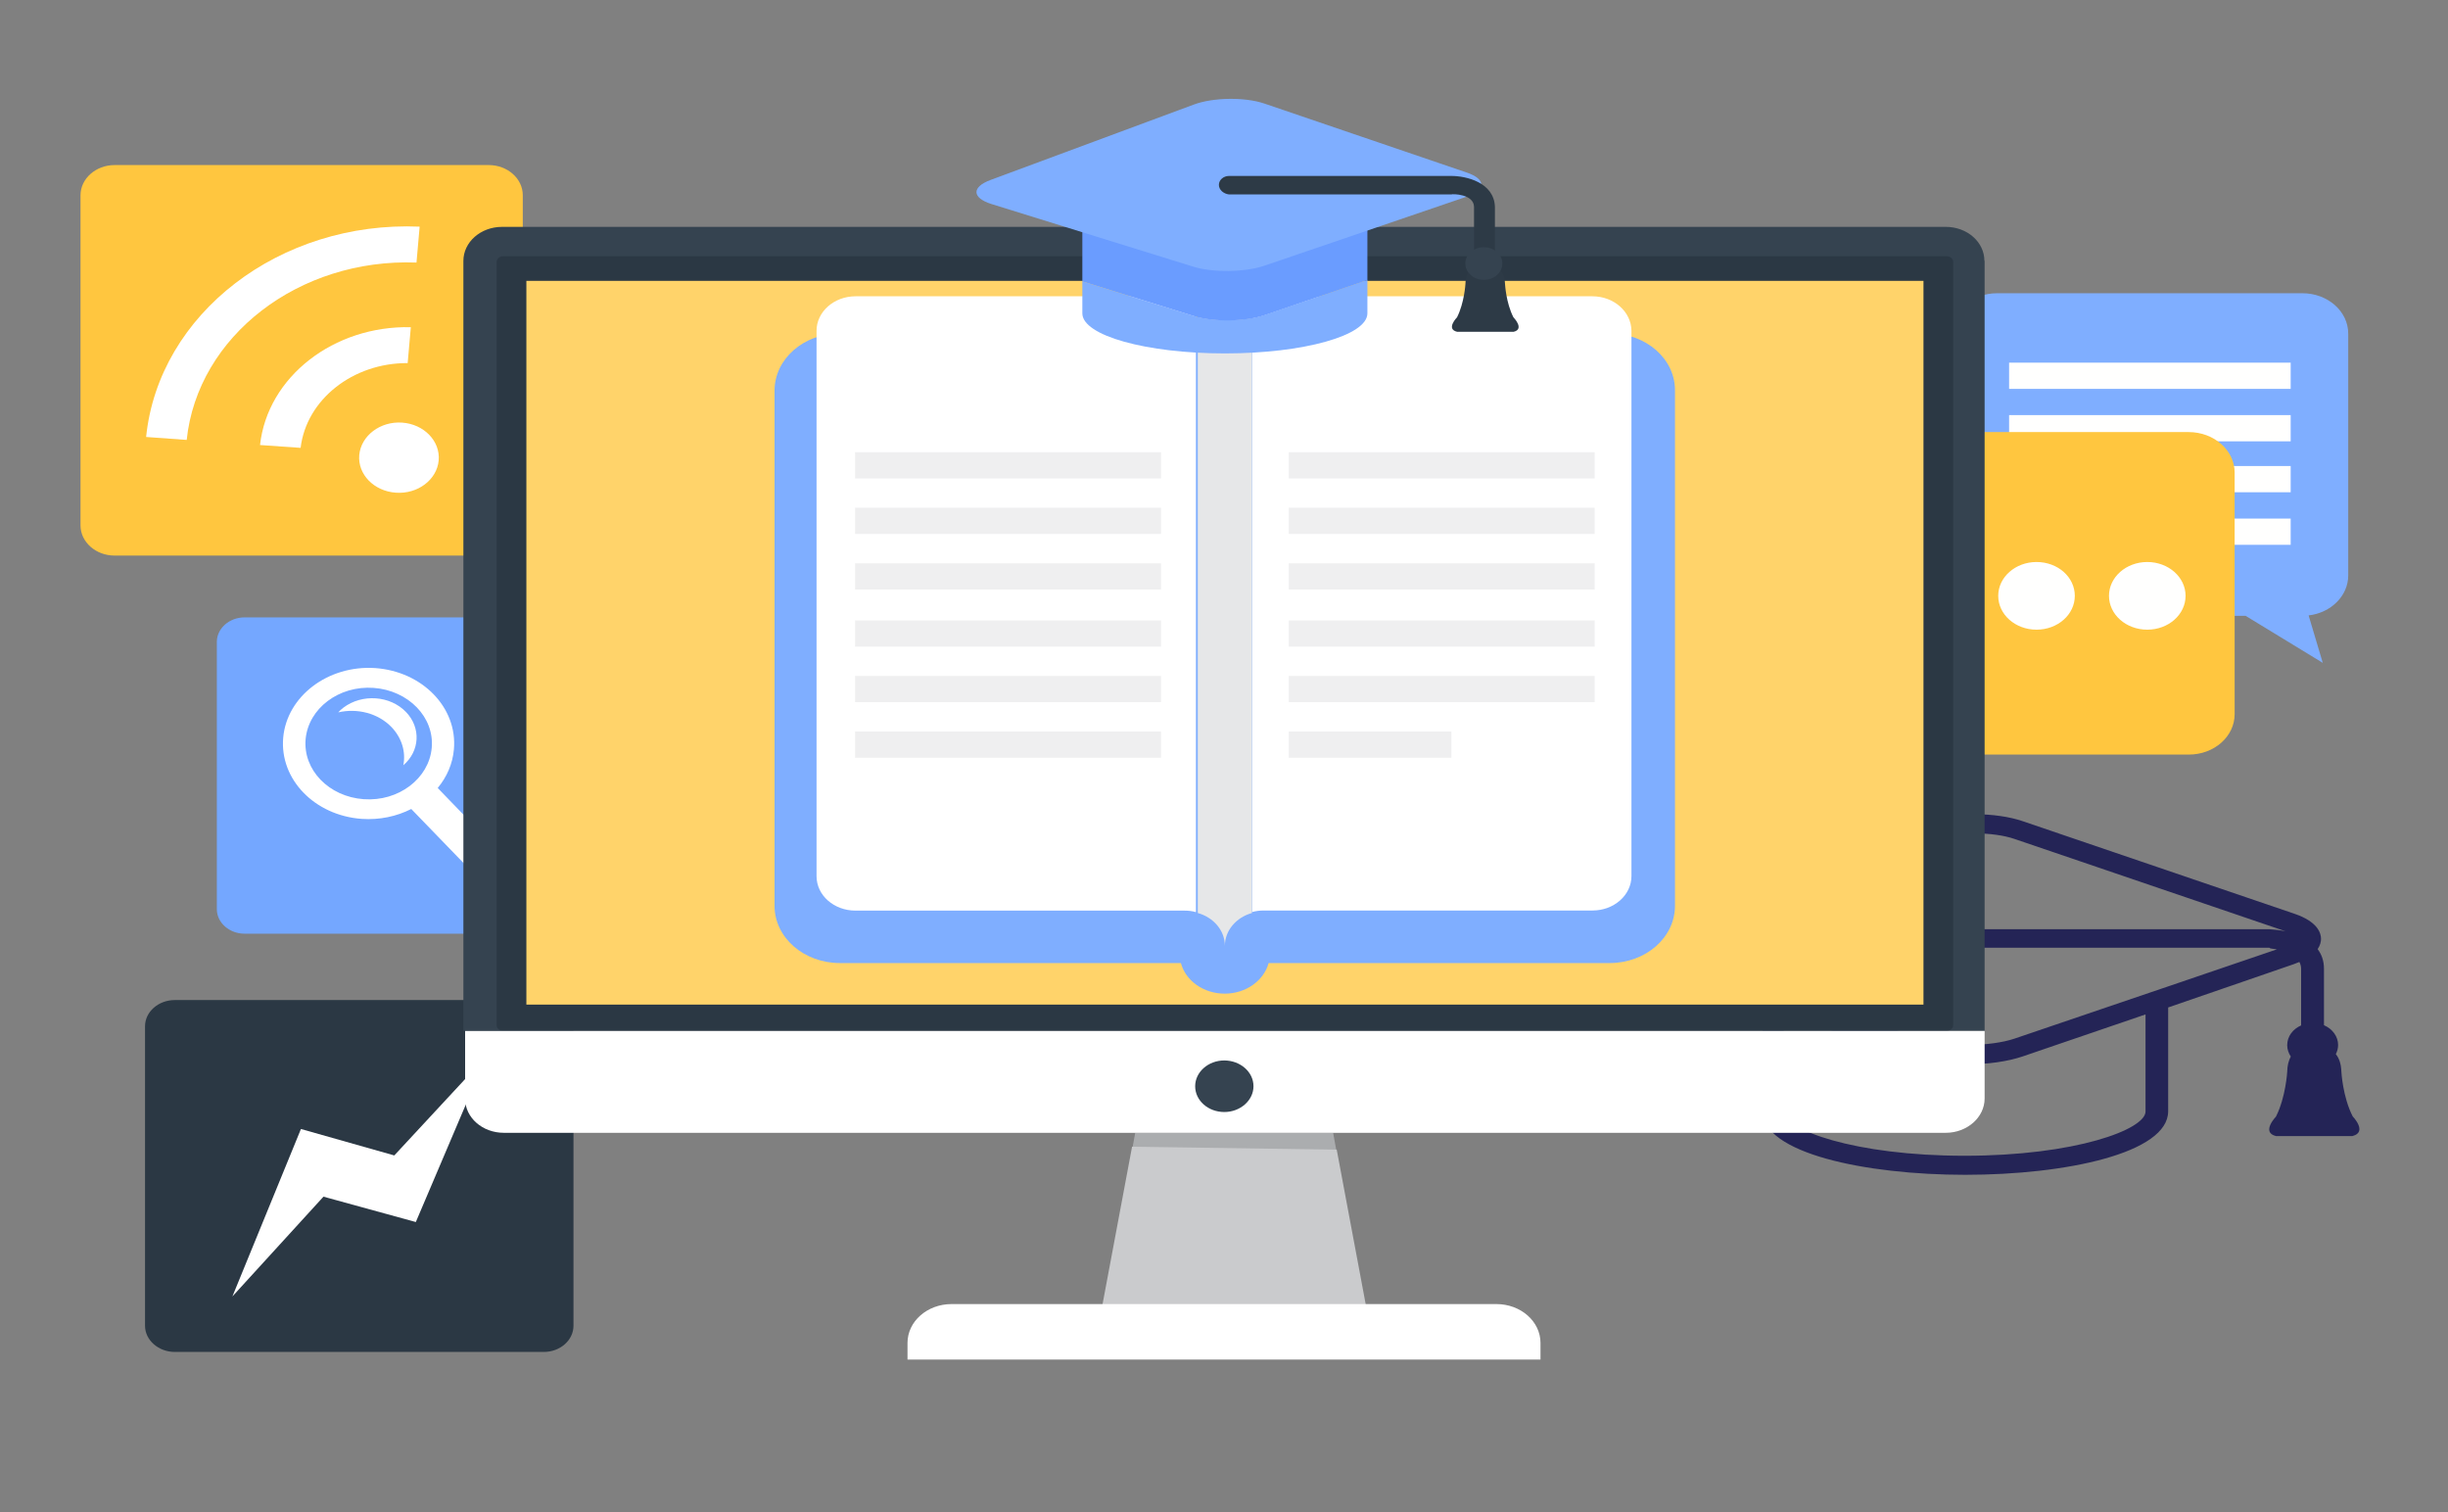 <?xml version="1.0" encoding="utf-8"?>
<!-- Generator: Adobe Illustrator 24.2.1, SVG Export Plug-In . SVG Version: 6.00 Build 0)  -->
<svg version="1.1" id="Layer_1" xmlns="http://www.w3.org/2000/svg" xmlns:xlink="http://www.w3.org/1999/xlink" x="0px" y="0px"
	 viewBox="0 0 225 139" style="enable-background:new 0 0 225 139;" xml:space="preserve">
<rect x="0" y="0" width="225" height="139" fill="#808080" stroke="none"/>
<style type="text/css">
	.st0{fill:none;}
	.st1{fill:#2B3844;}
	.st2{fill:#FFFFFF;}
	.st3{fill:#FFC63F;}
	.st4{fill:#74A7FF;}
	.st5{fill:#7FAEFF;}
	.st6{fill:#FFFFFE;}
	.st7{fill:#242456;}
	.st8{fill:#354350;}
	.st9{fill:#FFD36A;}
	.st10{fill:#ABADAF;}
	.st11{fill:#CACBCD;}
	.st12{fill:#E6E7E8;}
	.st13{fill:#EFEFF0;}
	.st14{fill:#6A9CFF;}
	.st15{fill:#2D3A46;}
</style>
<g>
	<g>
		<path class="st0" d="M0,0h225v139H0V0z"/>
	</g>
	<g>
		<path class="st1" d="M52.71,121.84c0,1.33-1.22,2.41-2.73,2.41H16.07c-1.5,0-2.74-1.08-2.74-2.41V94.32
			c0-1.32,1.22-2.41,2.74-2.41h33.9c1.51,0,2.74,1.09,2.74,2.41V121.84z"/>
		<path class="st2" d="M21.36,119.15l6.3-15.39l8.58,2.43l8.47-9.13l-6.49,15.25l-8.49-2.33L21.36,119.15z"/>
	</g>
	<g>
		<path class="st3" d="M44.92,51.06H10.53c-1.72,0-3.13-1.24-3.13-2.77V17.94c0-1.52,1.41-2.77,3.13-2.77h34.39
			c1.72,0,3.13,1.24,3.13,2.77V48.3C48.05,49.82,46.64,51.06,44.92,51.06z"/>
		<g>
			<g>
				<g>
					<path class="st2" d="M23.9,40.9l3.73,0.26c0.53-4.45,4.82-7.82,9.84-7.79l0.29-3.3C30.68,29.91,24.59,34.63,23.9,40.9z"/>
				</g>
				<g>
					<path class="st2" d="M13.43,40.16l3.73,0.27c1-9.55,10.33-16.71,21.12-16.3l0.29-3.3C25.73,20.28,14.59,28.82,13.43,40.16z"/>
				</g>
			</g>
			<path class="st2" d="M36.96,38.84c2.01,0.14,3.52,1.7,3.36,3.48c-0.16,1.77-1.93,3.11-3.94,2.96c-2.01-0.14-3.52-1.69-3.36-3.47
				C33.19,40.04,34.95,38.7,36.96,38.84z"/>
		</g>
	</g>
	<g>
		<path class="st4" d="M52.86,83.54c0,1.24-1.15,2.27-2.57,2.27H22.48c-1.4,0-2.55-1.01-2.55-2.25V58.99c0-1.23,1.14-2.25,2.55-2.25
			h27.84c1.4,0,2.55,1.01,2.55,2.25v24.55H52.86z"/>
		<path class="st2" d="M26.03,67.79c-0.34,3.83,2.89,7.16,7.22,7.47c1.64,0.11,3.21-0.23,4.55-0.91l6.01,6.21
			c1.16,0.94,2.22,0.16,2.22,0.16c1.19-0.92,0.29-2,0.29-2l-6.09-6.3c0.84-1.01,1.37-2.21,1.49-3.55c0.34-3.83-2.89-7.16-7.23-7.47
			C30.16,61.11,26.37,63.98,26.03,67.79z M39.68,68.74c-0.26,2.82-3.05,4.94-6.25,4.71c-3.2-0.23-5.59-2.69-5.34-5.52
			c0.26-2.82,3.05-4.94,6.25-4.71C37.54,63.45,39.94,65.92,39.68,68.74z"/>
		<path class="st2" d="M37.32,65.44c-1.46-1.52-4.03-1.7-5.75-0.41c-0.18,0.14-0.34,0.28-0.48,0.44c1.74-0.4,3.66,0.07,4.9,1.36
			c0.96,1.01,1.32,2.3,1.08,3.5C38.59,69.03,38.71,66.89,37.32,65.44z"/>
	</g>
	<g>
		<g>
			<g>
				<path class="st5" d="M211.62,26.95h-28.06c-2.33,0-4.21,1.66-4.21,3.72v22.21c0,2.05,1.88,3.72,4.21,3.72h22.84l7.09,4.32
					l-1.3-4.36c2.06-0.24,3.64-1.8,3.64-3.68v-22.2C215.84,28.61,213.94,26.95,211.62,26.95z"/>
				<path class="st6" d="M184.66,33.33h25.88v2.41h-25.88V33.33z"/>
				<path class="st6" d="M184.66,38.15h25.88v2.41h-25.88V38.15z"/>
				<path class="st6" d="M184.66,42.83h25.88v2.41h-25.88V42.83z"/>
				<path class="st6" d="M184.66,47.66h25.88v2.41h-25.88V47.66z"/>
			</g>
			<g>
				<g>
					<path class="st3" d="M201.16,39.71h-28.04c-2.32,0-4.21,1.66-4.21,3.72v22.2c0,2.05,1.89,3.72,4.21,3.72h1.32l-1.3,4.39
						l7.2-4.39h20.84c2.33,0,4.21-1.66,4.21-3.72V43.42C205.38,41.38,203.5,39.71,201.16,39.71z"/>
				</g>
			</g>
		</g>
		<path class="st6" d="M180.54,54.76c0,1.72-1.58,3.11-3.52,3.11c-1.94,0-3.52-1.39-3.52-3.11s1.58-3.11,3.52-3.11
			C178.97,51.65,180.54,53.04,180.54,54.76z"/>
		<path class="st6" d="M190.7,54.76c0,1.72-1.57,3.11-3.52,3.11s-3.52-1.39-3.52-3.11s1.58-3.11,3.52-3.11
			C189.14,51.65,190.7,53.04,190.7,54.76z"/>
		<path class="st6" d="M200.88,54.76c0,1.72-1.57,3.11-3.52,3.11s-3.52-1.39-3.52-3.11s1.58-3.11,3.52-3.11
			C199.3,51.65,200.88,53.04,200.88,54.76z"/>
	</g>
	<path class="st7" d="M216.24,102.6c-0.92-1.79-1.04-4.1-1.04-4.1c-0.02-0.75-0.22-1.26-0.51-1.62c0.13-0.26,0.21-0.54,0.21-0.84
		c0-0.79-0.53-1.49-1.3-1.82v-5.19c0-0.74-0.22-1.32-0.58-1.8c0.24-0.35,0.31-0.7,0.31-0.94c0-0.55-0.32-1.59-2.44-2.31l-24.98-8.51
		c-1.2-0.41-2.79-0.64-4.47-0.64c-1.85,0-3.6,0.27-4.93,0.77l-25.07,9.3c-2.09,0.78-2.38,1.82-2.36,2.37
		c0.02,0.55,0.37,1.57,2.51,2.24L162,92.76v9.37c0,3.83,9.38,5.84,18.63,5.84c9.27,0,18.65-2,18.65-5.84v-9.54l11.52-3.97
		c0.19-0.07,0.38-0.14,0.54-0.21c0.1,0.18,0.16,0.4,0.16,0.64v5.19c-0.76,0.33-1.28,1.01-1.28,1.82c0,0.38,0.13,0.74,0.33,1.04
		c-0.19,0.35-0.32,0.81-0.33,1.42c0,0-0.13,2.31-1.03,4.1c0,0-1.4,1.45,0,1.79h3.7h3.32C217.65,104.05,216.24,102.6,216.24,102.6z
		 M197.2,93.23v8.92c0,1.66-6.48,4.07-16.63,4.07s-16.63-2.41-16.63-4.07v-8.8l12.48,3.88c1.21,0.37,2.8,0.58,4.47,0.58
		c1.88,0,3.65-0.26,4.99-0.71L197.2,93.23z M185.17,95.45c-1.09,0.37-2.65,0.58-4.26,0.58c-1.45,0-2.8-0.17-3.79-0.48l-15.14-4.69
		l0,0l-9.76-3.04c-0.9-0.28-1.16-0.58-1.17-0.62c0.02-0.07,0.26-0.37,1.14-0.69l25.09-9.3c1.08-0.4,2.59-0.62,4.16-0.62
		c1.43,0,2.76,0.18,3.74,0.52l24.89,8.48c-0.53-0.11-1.06-0.16-1.48-0.19h-27.4c-0.55,0.04-1,0.44-1,0.92c0,0.48,0.45,0.88,1,0.78
		h27.4c0.03,0.09,0.31,0.09,0.68,0.15l-10.04,3.42l0,0L185.17,95.45z"/>
	<g>
		<path class="st8" d="M182.39,23.97c0-1.72-1.58-3.12-3.55-3.12H46.14c-1.96,0-3.55,1.4-3.55,3.13v70.76h139.82V23.97H182.39z"/>
		<path class="st1" d="M46.24,94.75c-0.33,0-0.59-0.24-0.59-0.52V24.07c0-0.28,0.26-0.52,0.59-0.52h132.69
			c0.33,0,0.59,0.24,0.59,0.52v70.15c0,0.29-0.27,0.52-0.59,0.52H46.24z"/>
		<path class="st9" d="M48.38,25.81h128.41v66.52H48.38V25.81z"/>
		<path class="st5" d="M147.97,30.64H77.2c-3.33,0-6.01,2.35-6.01,5.26v47.35c0,2.91,2.68,5.26,6.01,5.26h31.34
			c0.43,1.62,2.07,2.81,4.03,2.81s3.6-1.21,4.03-2.81h31.34c3.33,0,6.01-2.35,6.01-5.26V35.9C153.98,33,151.3,30.64,147.97,30.64z"
			/>
		<path class="st2" d="M75.05,30.4v50.13c0,1.75,1.6,3.16,3.58,3.16h30.23c0.37,0,0.72,0.04,1.06,0.14V27.23H78.64
			C76.66,27.23,75.05,28.65,75.05,30.4z"/>
		<path class="st2" d="M146.35,27.23h-31.27v56.59c0.34-0.09,0.69-0.14,1.06-0.14h30.23c1.98,0,3.58-1.42,3.58-3.16V30.4
			C149.93,28.65,148.34,27.23,146.35,27.23z"/>
		<g>
			<path class="st10" d="M122.53,104.11h-18.19l-0.26,1.42l18.76,0.28L122.53,104.11z"/>
			<path class="st11" d="M125.84,121.55l-2.98-15.89l-18.81-0.27l-3.03,16.16H125.84z"/>
			<path class="st2" d="M42.75,94.75v6.23c0,1.73,1.59,3.13,3.55,3.13h132.54c1.96,0,3.57-1.42,3.57-3.15v-6.21H42.75z"/>
			<path class="st8" d="M115.21,99.83c0,1.3-1.21,2.37-2.68,2.37c-1.49,0-2.68-1.06-2.68-2.37s1.21-2.37,2.68-2.37
				C114.01,97.47,115.21,98.52,115.21,99.83z"/>
			<path class="st2" d="M137.54,119.85H87.46c-2.24,0-4.05,1.6-4.05,3.57v1.53h58.18v-1.53
				C141.59,121.45,139.78,119.85,137.54,119.85z"/>
			<path class="st12" d="M110.09,27.37v56.54c1.44,0.4,2.49,1.6,2.49,3.02c0-1.42,1.05-2.62,2.49-3.02V27.37H110.09z"/>
			<path class="st13" d="M78.59,41.56h28.12v2.41H78.59V41.56z"/>
			<path class="st13" d="M78.59,46.66h28.12v2.41H78.59V46.66z"/>
			<path class="st13" d="M78.59,51.77h28.12v2.41H78.59V51.77z"/>
			<path class="st13" d="M78.59,57.02h28.12v2.41H78.59V57.02z"/>
			<path class="st13" d="M78.59,62.12h28.12v2.41H78.59V62.12z"/>
			<path class="st13" d="M78.59,67.23h28.12v2.41H78.59V67.23z"/>
			<path class="st13" d="M118.45,41.56h28.12v2.41h-28.12V41.56z"/>
			<path class="st13" d="M118.45,46.66h28.12v2.41h-28.12V46.66z"/>
			<path class="st13" d="M118.45,51.77h28.12v2.41h-28.12V51.77z"/>
			<path class="st13" d="M118.45,57.02h28.12v2.41h-28.12V57.02z"/>
			<path class="st13" d="M118.45,62.12h28.12v2.41h-28.12V62.12z"/>
			<path class="st13" d="M118.45,67.23h14.95v2.41h-14.95V67.23z"/>
			<path class="st5" d="M109.74,29.04l-10.26-3.18v2.94l0,0c0,2.04,5.87,3.68,13.1,3.68c7.23,0,13.1-1.64,13.1-3.68l0,0v-3.07
				l-9.43,3.21C114.47,29.55,111.54,29.6,109.74,29.04z"/>
			<path class="st14" d="M99.48,18.58v7.28l10.26,3.19c1.8,0.57,4.73,0.52,6.51-0.09l9.43-3.22v-7.16H99.48z"/>
			<path class="st5" d="M116.21,24.42c-1.78,0.61-4.73,0.65-6.53,0.09l-18.56-5.76c-1.8-0.57-1.83-1.56-0.08-2.21l18.71-6.94
				c1.77-0.65,4.66-0.69,6.44-0.09l18.63,6.35c1.78,0.61,1.78,1.6,0,2.21L116.21,24.42z"/>
			<g>
				<g>
					<path class="st15" d="M136.38,24.43c-0.51,0-0.93-0.37-0.9-0.82V19c-0.03-1.18-1.99-1.19-2.09-1.13h-20.43
						c-0.51-0.06-0.93-0.43-0.93-0.88c0-0.45,0.42-0.82,0.93-0.82h20.44c1.35,0,3.92,0.59,4,2.83v4.61
						C137.31,24.07,136.89,24.43,136.38,24.43z"/>
				</g>
			</g>
			<path class="st15" d="M139.1,29.16c-0.68-1.33-0.77-3.05-0.77-3.05c-0.03-1.97-1.94-1.83-1.94-1.83s-1.69-0.14-1.7,1.83
				c0,0-0.1,1.72-0.77,3.05c0,0-1.06,1.08,0,1.33h2.72h2.49C140.16,30.24,139.1,29.16,139.1,29.16z"/>
			<path class="st8" d="M138.08,24.22c0,0.84-0.77,1.5-1.7,1.5s-1.7-0.68-1.7-1.5c0-0.84,0.77-1.5,1.7-1.5
				S138.08,23.38,138.08,24.22z"/>
		</g>
	</g>
</g>
</svg>

